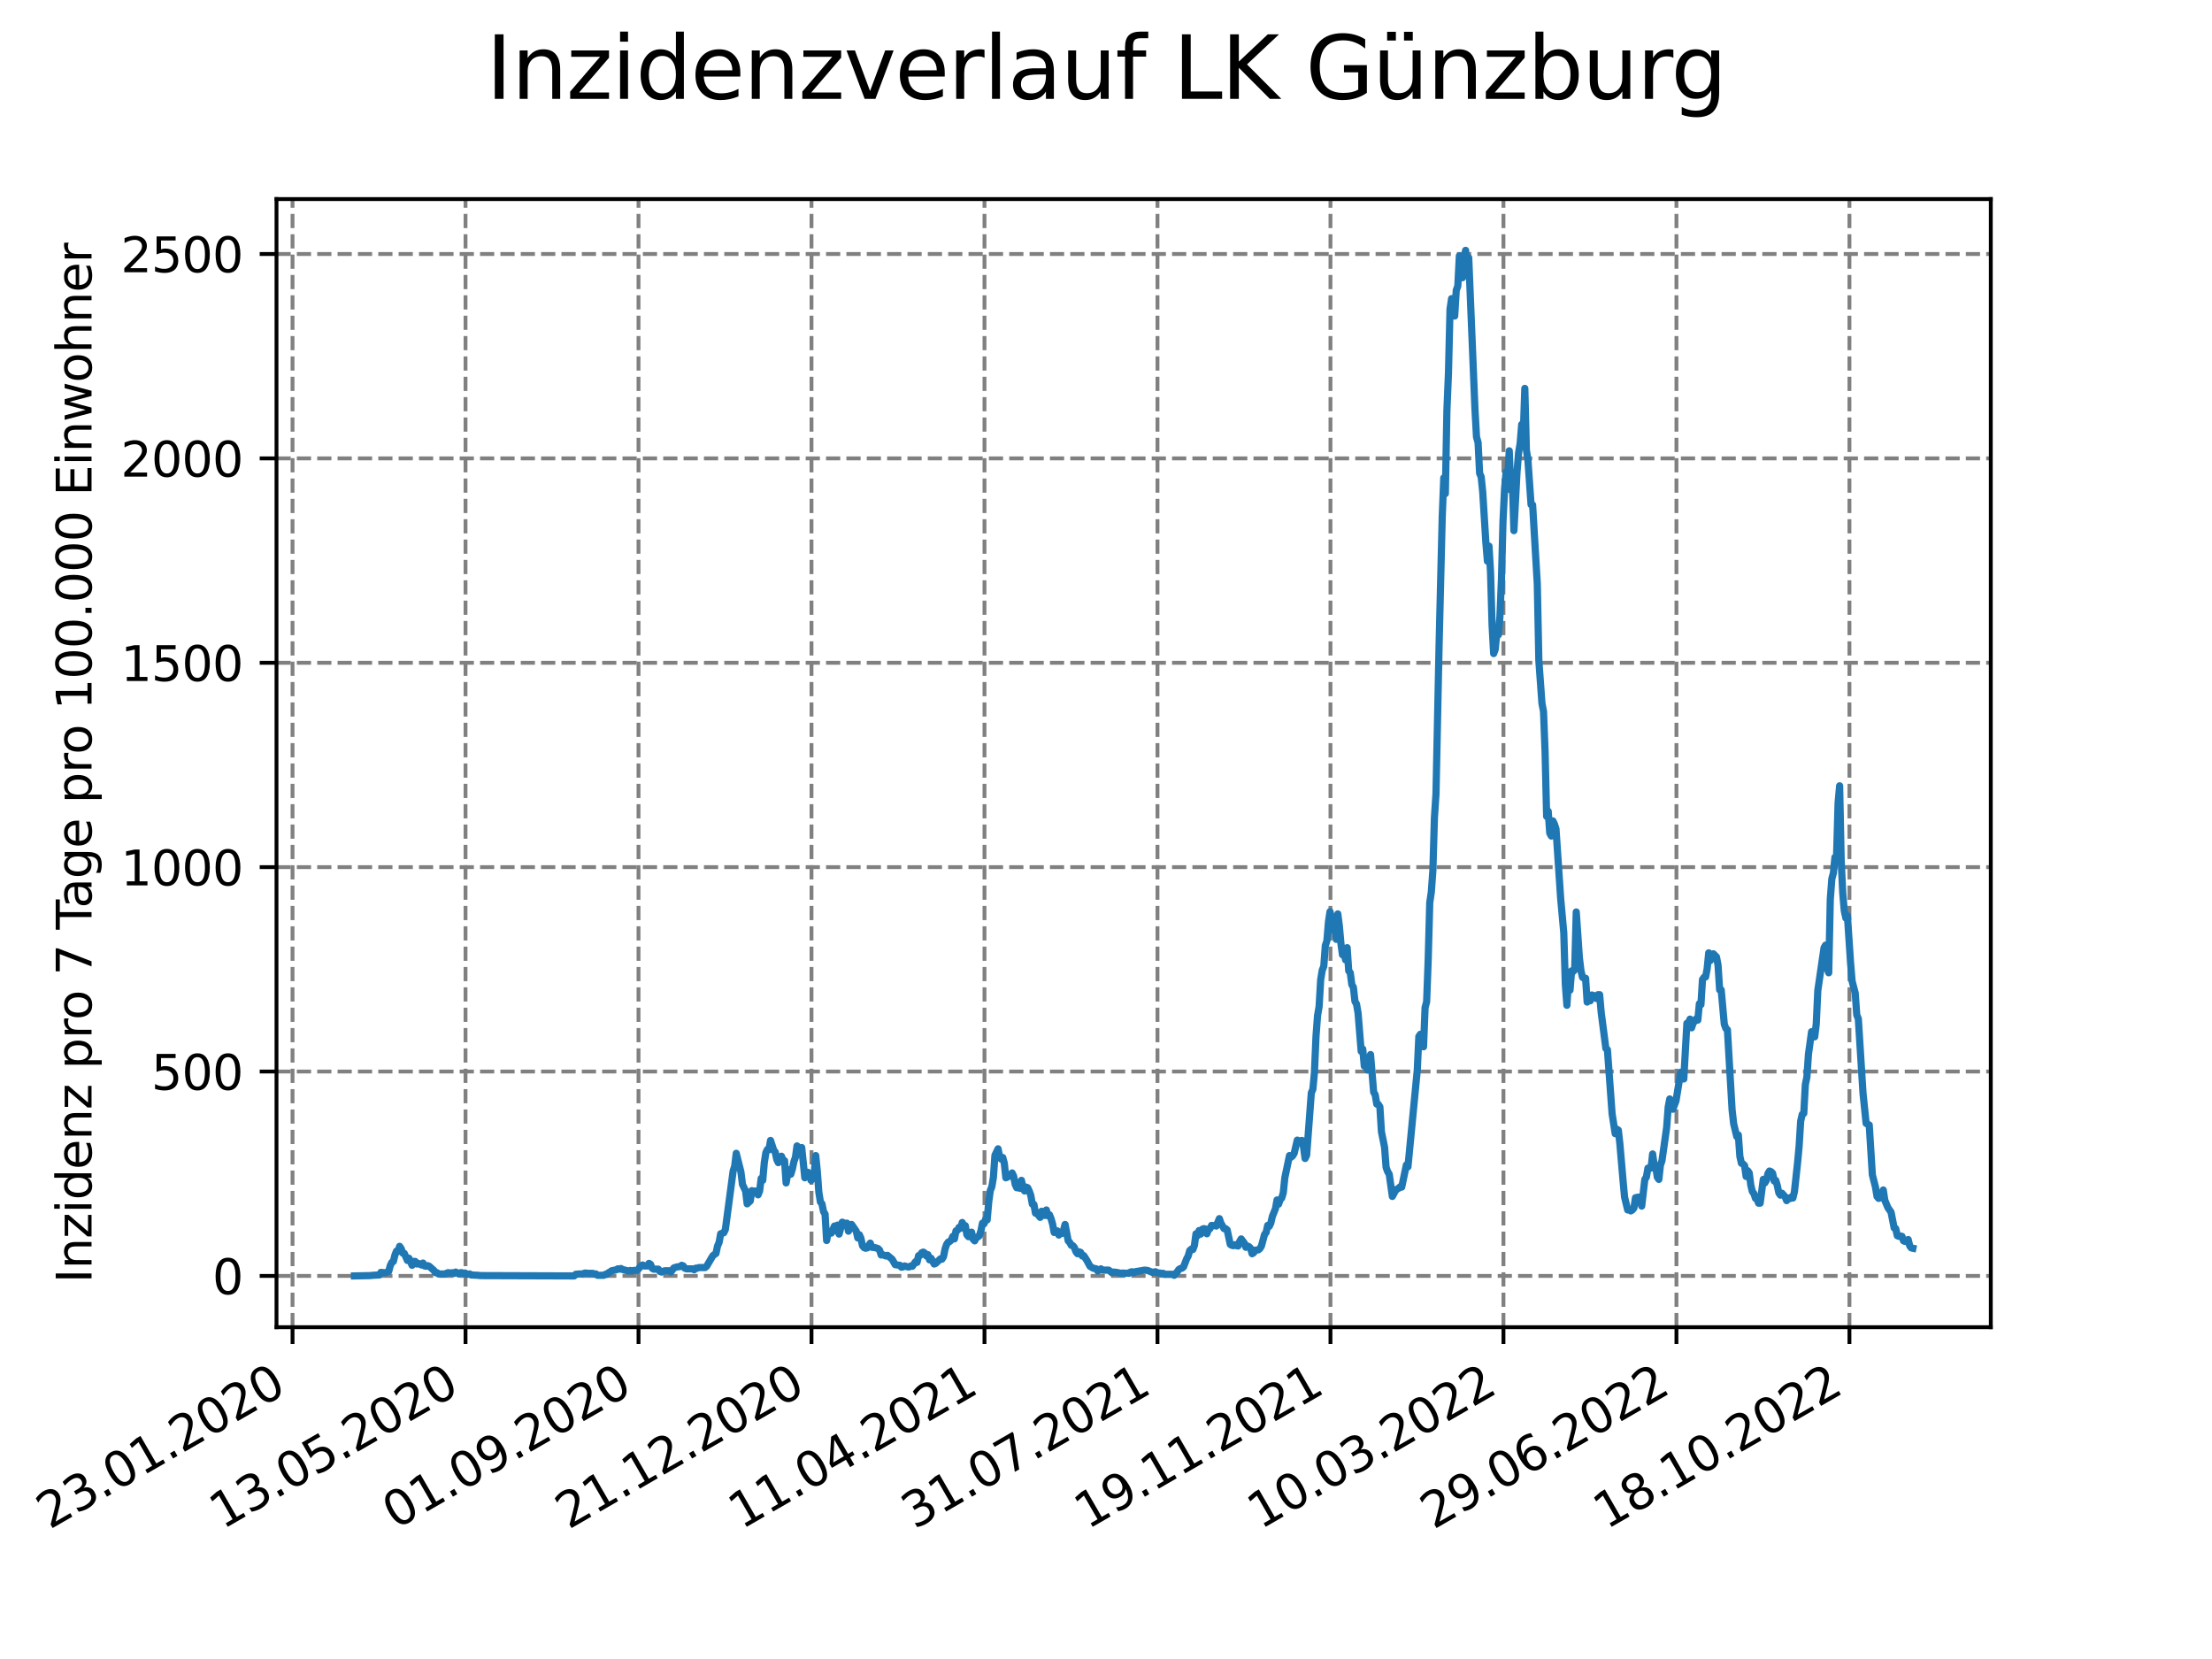 <?xml version="1.0" encoding="utf-8" standalone="no"?>
<!DOCTYPE svg PUBLIC "-//W3C//DTD SVG 1.1//EN"
  "http://www.w3.org/Graphics/SVG/1.1/DTD/svg11.dtd">
<svg xmlns:xlink="http://www.w3.org/1999/xlink" width="460.8pt" height="345.6pt" viewBox="0 0 460.8 345.6" xmlns="http://www.w3.org/2000/svg" version="1.1">
 <defs>
  <style type="text/css">*{stroke-linejoin: round; stroke-linecap: butt}</style>
 </defs>
 <g id="figure_1">
  <g id="patch_1">
   <path d="M 0 345.6 
L 460.8 345.6 
L 460.8 0 
L 0 0 
z
" style="fill: #ffffff"/>
  </g>
  <g id="axes_1">
   <g id="patch_2">
    <path d="M 57.6 276.48 
L 414.72 276.48 
L 414.72 41.472 
L 57.6 41.472 
z
" style="fill: #ffffff"/>
   </g>
   <g id="matplotlib.axis_1">
    <g id="xtick_1">
     <g id="line2d_1">
      <path d="M 60.941 276.48 
L 60.941 41.472 
" clip-path="url(#pf59deadf03)" style="fill: none; stroke-dasharray: 2.96,1.28; stroke-dashoffset: 0; stroke: #808080; stroke-width: 0.8"/>
     </g>
     <g id="line2d_2">
      <defs>
       <path id="mf6802435e0" d="M 0 0 
L 0 3.5 
" style="stroke: #000000; stroke-width: 0.8"/>
      </defs>
      <g>
       <use xlink:href="#mf6802435e0" x="60.941" y="276.48" style="stroke: #000000; stroke-width: 0.8"/>
      </g>
     </g>
     <g id="text_1">
      <!-- 23.01.2020 -->
      <g transform="translate(10.316 318.689) rotate(-30) scale(0.1 -0.1)">
       <defs>
        <path id="DejaVuSans-32" d="M 1228 531 
L 3431 531 
L 3431 0 
L 469 0 
L 469 531 
Q 828 903 1448 1529 
Q 2069 2156 2228 2338 
Q 2531 2678 2651 2914 
Q 2772 3150 2772 3378 
Q 2772 3750 2511 3984 
Q 2250 4219 1831 4219 
Q 1534 4219 1204 4116 
Q 875 4013 500 3803 
L 500 4441 
Q 881 4594 1212 4672 
Q 1544 4750 1819 4750 
Q 2544 4750 2975 4387 
Q 3406 4025 3406 3419 
Q 3406 3131 3298 2873 
Q 3191 2616 2906 2266 
Q 2828 2175 2409 1742 
Q 1991 1309 1228 531 
z
" transform="scale(0.016)"/>
        <path id="DejaVuSans-33" d="M 2597 2516 
Q 3050 2419 3304 2112 
Q 3559 1806 3559 1356 
Q 3559 666 3084 287 
Q 2609 -91 1734 -91 
Q 1441 -91 1130 -33 
Q 819 25 488 141 
L 488 750 
Q 750 597 1062 519 
Q 1375 441 1716 441 
Q 2309 441 2620 675 
Q 2931 909 2931 1356 
Q 2931 1769 2642 2001 
Q 2353 2234 1838 2234 
L 1294 2234 
L 1294 2753 
L 1863 2753 
Q 2328 2753 2575 2939 
Q 2822 3125 2822 3475 
Q 2822 3834 2567 4026 
Q 2313 4219 1838 4219 
Q 1578 4219 1281 4162 
Q 984 4106 628 3988 
L 628 4550 
Q 988 4650 1302 4700 
Q 1616 4750 1894 4750 
Q 2613 4750 3031 4423 
Q 3450 4097 3450 3541 
Q 3450 3153 3228 2886 
Q 3006 2619 2597 2516 
z
" transform="scale(0.016)"/>
        <path id="DejaVuSans-2e" d="M 684 794 
L 1344 794 
L 1344 0 
L 684 0 
L 684 794 
z
" transform="scale(0.016)"/>
        <path id="DejaVuSans-30" d="M 2034 4250 
Q 1547 4250 1301 3770 
Q 1056 3291 1056 2328 
Q 1056 1369 1301 889 
Q 1547 409 2034 409 
Q 2525 409 2770 889 
Q 3016 1369 3016 2328 
Q 3016 3291 2770 3770 
Q 2525 4250 2034 4250 
z
M 2034 4750 
Q 2819 4750 3233 4129 
Q 3647 3509 3647 2328 
Q 3647 1150 3233 529 
Q 2819 -91 2034 -91 
Q 1250 -91 836 529 
Q 422 1150 422 2328 
Q 422 3509 836 4129 
Q 1250 4750 2034 4750 
z
" transform="scale(0.016)"/>
        <path id="DejaVuSans-31" d="M 794 531 
L 1825 531 
L 1825 4091 
L 703 3866 
L 703 4441 
L 1819 4666 
L 2450 4666 
L 2450 531 
L 3481 531 
L 3481 0 
L 794 0 
L 794 531 
z
" transform="scale(0.016)"/>
       </defs>
       <use xlink:href="#DejaVuSans-32"/>
       <use xlink:href="#DejaVuSans-33" x="63.623"/>
       <use xlink:href="#DejaVuSans-2e" x="127.246"/>
       <use xlink:href="#DejaVuSans-30" x="159.033"/>
       <use xlink:href="#DejaVuSans-31" x="222.656"/>
       <use xlink:href="#DejaVuSans-2e" x="286.279"/>
       <use xlink:href="#DejaVuSans-32" x="318.066"/>
       <use xlink:href="#DejaVuSans-30" x="381.689"/>
       <use xlink:href="#DejaVuSans-32" x="445.312"/>
       <use xlink:href="#DejaVuSans-30" x="508.936"/>
      </g>
     </g>
    </g>
    <g id="xtick_2">
     <g id="line2d_3">
      <path d="M 96.978 276.48 
L 96.978 41.472 
" clip-path="url(#pf59deadf03)" style="fill: none; stroke-dasharray: 2.96,1.28; stroke-dashoffset: 0; stroke: #808080; stroke-width: 0.8"/>
     </g>
     <g id="line2d_4">
      <g>
       <use xlink:href="#mf6802435e0" x="96.978" y="276.48" style="stroke: #000000; stroke-width: 0.8"/>
      </g>
     </g>
     <g id="text_2">
      <!-- 13.05.2020 -->
      <g transform="translate(46.353 318.689) rotate(-30) scale(0.1 -0.1)">
       <defs>
        <path id="DejaVuSans-35" d="M 691 4666 
L 3169 4666 
L 3169 4134 
L 1269 4134 
L 1269 2991 
Q 1406 3038 1543 3061 
Q 1681 3084 1819 3084 
Q 2600 3084 3056 2656 
Q 3513 2228 3513 1497 
Q 3513 744 3044 326 
Q 2575 -91 1722 -91 
Q 1428 -91 1123 -41 
Q 819 9 494 109 
L 494 744 
Q 775 591 1075 516 
Q 1375 441 1709 441 
Q 2250 441 2565 725 
Q 2881 1009 2881 1497 
Q 2881 1984 2565 2268 
Q 2250 2553 1709 2553 
Q 1456 2553 1204 2497 
Q 953 2441 691 2322 
L 691 4666 
z
" transform="scale(0.016)"/>
       </defs>
       <use xlink:href="#DejaVuSans-31"/>
       <use xlink:href="#DejaVuSans-33" x="63.623"/>
       <use xlink:href="#DejaVuSans-2e" x="127.246"/>
       <use xlink:href="#DejaVuSans-30" x="159.033"/>
       <use xlink:href="#DejaVuSans-35" x="222.656"/>
       <use xlink:href="#DejaVuSans-2e" x="286.279"/>
       <use xlink:href="#DejaVuSans-32" x="318.066"/>
       <use xlink:href="#DejaVuSans-30" x="381.689"/>
       <use xlink:href="#DejaVuSans-32" x="445.312"/>
       <use xlink:href="#DejaVuSans-30" x="508.936"/>
      </g>
     </g>
    </g>
    <g id="xtick_3">
     <g id="line2d_5">
      <path d="M 133.015 276.48 
L 133.015 41.472 
" clip-path="url(#pf59deadf03)" style="fill: none; stroke-dasharray: 2.96,1.28; stroke-dashoffset: 0; stroke: #808080; stroke-width: 0.8"/>
     </g>
     <g id="line2d_6">
      <g>
       <use xlink:href="#mf6802435e0" x="133.015" y="276.48" style="stroke: #000000; stroke-width: 0.8"/>
      </g>
     </g>
     <g id="text_3">
      <!-- 01.09.2020 -->
      <g transform="translate(82.389 318.689) rotate(-30) scale(0.1 -0.1)">
       <defs>
        <path id="DejaVuSans-39" d="M 703 97 
L 703 672 
Q 941 559 1184 500 
Q 1428 441 1663 441 
Q 2288 441 2617 861 
Q 2947 1281 2994 2138 
Q 2813 1869 2534 1725 
Q 2256 1581 1919 1581 
Q 1219 1581 811 2004 
Q 403 2428 403 3163 
Q 403 3881 828 4315 
Q 1253 4750 1959 4750 
Q 2769 4750 3195 4129 
Q 3622 3509 3622 2328 
Q 3622 1225 3098 567 
Q 2575 -91 1691 -91 
Q 1453 -91 1209 -44 
Q 966 3 703 97 
z
M 1959 2075 
Q 2384 2075 2632 2365 
Q 2881 2656 2881 3163 
Q 2881 3666 2632 3958 
Q 2384 4250 1959 4250 
Q 1534 4250 1286 3958 
Q 1038 3666 1038 3163 
Q 1038 2656 1286 2365 
Q 1534 2075 1959 2075 
z
" transform="scale(0.016)"/>
       </defs>
       <use xlink:href="#DejaVuSans-30"/>
       <use xlink:href="#DejaVuSans-31" x="63.623"/>
       <use xlink:href="#DejaVuSans-2e" x="127.246"/>
       <use xlink:href="#DejaVuSans-30" x="159.033"/>
       <use xlink:href="#DejaVuSans-39" x="222.656"/>
       <use xlink:href="#DejaVuSans-2e" x="286.279"/>
       <use xlink:href="#DejaVuSans-32" x="318.066"/>
       <use xlink:href="#DejaVuSans-30" x="381.689"/>
       <use xlink:href="#DejaVuSans-32" x="445.312"/>
       <use xlink:href="#DejaVuSans-30" x="508.936"/>
      </g>
     </g>
    </g>
    <g id="xtick_4">
     <g id="line2d_7">
      <path d="M 169.051 276.48 
L 169.051 41.472 
" clip-path="url(#pf59deadf03)" style="fill: none; stroke-dasharray: 2.96,1.28; stroke-dashoffset: 0; stroke: #808080; stroke-width: 0.8"/>
     </g>
     <g id="line2d_8">
      <g>
       <use xlink:href="#mf6802435e0" x="169.051" y="276.48" style="stroke: #000000; stroke-width: 0.8"/>
      </g>
     </g>
     <g id="text_4">
      <!-- 21.12.2020 -->
      <g transform="translate(118.426 318.689) rotate(-30) scale(0.1 -0.1)">
       <use xlink:href="#DejaVuSans-32"/>
       <use xlink:href="#DejaVuSans-31" x="63.623"/>
       <use xlink:href="#DejaVuSans-2e" x="127.246"/>
       <use xlink:href="#DejaVuSans-31" x="159.033"/>
       <use xlink:href="#DejaVuSans-32" x="222.656"/>
       <use xlink:href="#DejaVuSans-2e" x="286.279"/>
       <use xlink:href="#DejaVuSans-32" x="318.066"/>
       <use xlink:href="#DejaVuSans-30" x="381.689"/>
       <use xlink:href="#DejaVuSans-32" x="445.312"/>
       <use xlink:href="#DejaVuSans-30" x="508.936"/>
      </g>
     </g>
    </g>
    <g id="xtick_5">
     <g id="line2d_9">
      <path d="M 205.088 276.48 
L 205.088 41.472 
" clip-path="url(#pf59deadf03)" style="fill: none; stroke-dasharray: 2.96,1.28; stroke-dashoffset: 0; stroke: #808080; stroke-width: 0.8"/>
     </g>
     <g id="line2d_10">
      <g>
       <use xlink:href="#mf6802435e0" x="205.088" y="276.48" style="stroke: #000000; stroke-width: 0.8"/>
      </g>
     </g>
     <g id="text_5">
      <!-- 11.04.2021 -->
      <g transform="translate(154.463 318.689) rotate(-30) scale(0.1 -0.1)">
       <defs>
        <path id="DejaVuSans-34" d="M 2419 4116 
L 825 1625 
L 2419 1625 
L 2419 4116 
z
M 2253 4666 
L 3047 4666 
L 3047 1625 
L 3713 1625 
L 3713 1100 
L 3047 1100 
L 3047 0 
L 2419 0 
L 2419 1100 
L 313 1100 
L 313 1709 
L 2253 4666 
z
" transform="scale(0.016)"/>
       </defs>
       <use xlink:href="#DejaVuSans-31"/>
       <use xlink:href="#DejaVuSans-31" x="63.623"/>
       <use xlink:href="#DejaVuSans-2e" x="127.246"/>
       <use xlink:href="#DejaVuSans-30" x="159.033"/>
       <use xlink:href="#DejaVuSans-34" x="222.656"/>
       <use xlink:href="#DejaVuSans-2e" x="286.279"/>
       <use xlink:href="#DejaVuSans-32" x="318.066"/>
       <use xlink:href="#DejaVuSans-30" x="381.689"/>
       <use xlink:href="#DejaVuSans-32" x="445.312"/>
       <use xlink:href="#DejaVuSans-31" x="508.936"/>
      </g>
     </g>
    </g>
    <g id="xtick_6">
     <g id="line2d_11">
      <path d="M 241.125 276.48 
L 241.125 41.472 
" clip-path="url(#pf59deadf03)" style="fill: none; stroke-dasharray: 2.96,1.28; stroke-dashoffset: 0; stroke: #808080; stroke-width: 0.8"/>
     </g>
     <g id="line2d_12">
      <g>
       <use xlink:href="#mf6802435e0" x="241.125" y="276.48" style="stroke: #000000; stroke-width: 0.8"/>
      </g>
     </g>
     <g id="text_6">
      <!-- 31.07.2021 -->
      <g transform="translate(190.499 318.689) rotate(-30) scale(0.1 -0.1)">
       <defs>
        <path id="DejaVuSans-37" d="M 525 4666 
L 3525 4666 
L 3525 4397 
L 1831 0 
L 1172 0 
L 2766 4134 
L 525 4134 
L 525 4666 
z
" transform="scale(0.016)"/>
       </defs>
       <use xlink:href="#DejaVuSans-33"/>
       <use xlink:href="#DejaVuSans-31" x="63.623"/>
       <use xlink:href="#DejaVuSans-2e" x="127.246"/>
       <use xlink:href="#DejaVuSans-30" x="159.033"/>
       <use xlink:href="#DejaVuSans-37" x="222.656"/>
       <use xlink:href="#DejaVuSans-2e" x="286.279"/>
       <use xlink:href="#DejaVuSans-32" x="318.066"/>
       <use xlink:href="#DejaVuSans-30" x="381.689"/>
       <use xlink:href="#DejaVuSans-32" x="445.312"/>
       <use xlink:href="#DejaVuSans-31" x="508.936"/>
      </g>
     </g>
    </g>
    <g id="xtick_7">
     <g id="line2d_13">
      <path d="M 277.161 276.48 
L 277.161 41.472 
" clip-path="url(#pf59deadf03)" style="fill: none; stroke-dasharray: 2.96,1.28; stroke-dashoffset: 0; stroke: #808080; stroke-width: 0.8"/>
     </g>
     <g id="line2d_14">
      <g>
       <use xlink:href="#mf6802435e0" x="277.161" y="276.48" style="stroke: #000000; stroke-width: 0.8"/>
      </g>
     </g>
     <g id="text_7">
      <!-- 19.11.2021 -->
      <g transform="translate(226.536 318.689) rotate(-30) scale(0.1 -0.1)">
       <use xlink:href="#DejaVuSans-31"/>
       <use xlink:href="#DejaVuSans-39" x="63.623"/>
       <use xlink:href="#DejaVuSans-2e" x="127.246"/>
       <use xlink:href="#DejaVuSans-31" x="159.033"/>
       <use xlink:href="#DejaVuSans-31" x="222.656"/>
       <use xlink:href="#DejaVuSans-2e" x="286.279"/>
       <use xlink:href="#DejaVuSans-32" x="318.066"/>
       <use xlink:href="#DejaVuSans-30" x="381.689"/>
       <use xlink:href="#DejaVuSans-32" x="445.312"/>
       <use xlink:href="#DejaVuSans-31" x="508.936"/>
      </g>
     </g>
    </g>
    <g id="xtick_8">
     <g id="line2d_15">
      <path d="M 313.198 276.48 
L 313.198 41.472 
" clip-path="url(#pf59deadf03)" style="fill: none; stroke-dasharray: 2.96,1.28; stroke-dashoffset: 0; stroke: #808080; stroke-width: 0.8"/>
     </g>
     <g id="line2d_16">
      <g>
       <use xlink:href="#mf6802435e0" x="313.198" y="276.48" style="stroke: #000000; stroke-width: 0.8"/>
      </g>
     </g>
     <g id="text_8">
      <!-- 10.03.2022 -->
      <g transform="translate(262.573 318.689) rotate(-30) scale(0.1 -0.1)">
       <use xlink:href="#DejaVuSans-31"/>
       <use xlink:href="#DejaVuSans-30" x="63.623"/>
       <use xlink:href="#DejaVuSans-2e" x="127.246"/>
       <use xlink:href="#DejaVuSans-30" x="159.033"/>
       <use xlink:href="#DejaVuSans-33" x="222.656"/>
       <use xlink:href="#DejaVuSans-2e" x="286.279"/>
       <use xlink:href="#DejaVuSans-32" x="318.066"/>
       <use xlink:href="#DejaVuSans-30" x="381.689"/>
       <use xlink:href="#DejaVuSans-32" x="445.312"/>
       <use xlink:href="#DejaVuSans-32" x="508.936"/>
      </g>
     </g>
    </g>
    <g id="xtick_9">
     <g id="line2d_17">
      <path d="M 349.234 276.48 
L 349.234 41.472 
" clip-path="url(#pf59deadf03)" style="fill: none; stroke-dasharray: 2.96,1.28; stroke-dashoffset: 0; stroke: #808080; stroke-width: 0.8"/>
     </g>
     <g id="line2d_18">
      <g>
       <use xlink:href="#mf6802435e0" x="349.234" y="276.48" style="stroke: #000000; stroke-width: 0.8"/>
      </g>
     </g>
     <g id="text_9">
      <!-- 29.06.2022 -->
      <g transform="translate(298.609 318.689) rotate(-30) scale(0.1 -0.1)">
       <defs>
        <path id="DejaVuSans-36" d="M 2113 2584 
Q 1688 2584 1439 2293 
Q 1191 2003 1191 1497 
Q 1191 994 1439 701 
Q 1688 409 2113 409 
Q 2538 409 2786 701 
Q 3034 994 3034 1497 
Q 3034 2003 2786 2293 
Q 2538 2584 2113 2584 
z
M 3366 4563 
L 3366 3988 
Q 3128 4100 2886 4159 
Q 2644 4219 2406 4219 
Q 1781 4219 1451 3797 
Q 1122 3375 1075 2522 
Q 1259 2794 1537 2939 
Q 1816 3084 2150 3084 
Q 2853 3084 3261 2657 
Q 3669 2231 3669 1497 
Q 3669 778 3244 343 
Q 2819 -91 2113 -91 
Q 1303 -91 875 529 
Q 447 1150 447 2328 
Q 447 3434 972 4092 
Q 1497 4750 2381 4750 
Q 2619 4750 2861 4703 
Q 3103 4656 3366 4563 
z
" transform="scale(0.016)"/>
       </defs>
       <use xlink:href="#DejaVuSans-32"/>
       <use xlink:href="#DejaVuSans-39" x="63.623"/>
       <use xlink:href="#DejaVuSans-2e" x="127.246"/>
       <use xlink:href="#DejaVuSans-30" x="159.033"/>
       <use xlink:href="#DejaVuSans-36" x="222.656"/>
       <use xlink:href="#DejaVuSans-2e" x="286.279"/>
       <use xlink:href="#DejaVuSans-32" x="318.066"/>
       <use xlink:href="#DejaVuSans-30" x="381.689"/>
       <use xlink:href="#DejaVuSans-32" x="445.312"/>
       <use xlink:href="#DejaVuSans-32" x="508.936"/>
      </g>
     </g>
    </g>
    <g id="xtick_10">
     <g id="line2d_19">
      <path d="M 385.271 276.48 
L 385.271 41.472 
" clip-path="url(#pf59deadf03)" style="fill: none; stroke-dasharray: 2.96,1.28; stroke-dashoffset: 0; stroke: #808080; stroke-width: 0.8"/>
     </g>
     <g id="line2d_20">
      <g>
       <use xlink:href="#mf6802435e0" x="385.271" y="276.48" style="stroke: #000000; stroke-width: 0.8"/>
      </g>
     </g>
     <g id="text_10">
      <!-- 18.10.2022 -->
      <g transform="translate(334.646 318.689) rotate(-30) scale(0.1 -0.1)">
       <defs>
        <path id="DejaVuSans-38" d="M 2034 2216 
Q 1584 2216 1326 1975 
Q 1069 1734 1069 1313 
Q 1069 891 1326 650 
Q 1584 409 2034 409 
Q 2484 409 2743 651 
Q 3003 894 3003 1313 
Q 3003 1734 2745 1975 
Q 2488 2216 2034 2216 
z
M 1403 2484 
Q 997 2584 770 2862 
Q 544 3141 544 3541 
Q 544 4100 942 4425 
Q 1341 4750 2034 4750 
Q 2731 4750 3128 4425 
Q 3525 4100 3525 3541 
Q 3525 3141 3298 2862 
Q 3072 2584 2669 2484 
Q 3125 2378 3379 2068 
Q 3634 1759 3634 1313 
Q 3634 634 3220 271 
Q 2806 -91 2034 -91 
Q 1263 -91 848 271 
Q 434 634 434 1313 
Q 434 1759 690 2068 
Q 947 2378 1403 2484 
z
M 1172 3481 
Q 1172 3119 1398 2916 
Q 1625 2713 2034 2713 
Q 2441 2713 2670 2916 
Q 2900 3119 2900 3481 
Q 2900 3844 2670 4047 
Q 2441 4250 2034 4250 
Q 1625 4250 1398 4047 
Q 1172 3844 1172 3481 
z
" transform="scale(0.016)"/>
       </defs>
       <use xlink:href="#DejaVuSans-31"/>
       <use xlink:href="#DejaVuSans-38" x="63.623"/>
       <use xlink:href="#DejaVuSans-2e" x="127.246"/>
       <use xlink:href="#DejaVuSans-31" x="159.033"/>
       <use xlink:href="#DejaVuSans-30" x="222.656"/>
       <use xlink:href="#DejaVuSans-2e" x="286.279"/>
       <use xlink:href="#DejaVuSans-32" x="318.066"/>
       <use xlink:href="#DejaVuSans-30" x="381.689"/>
       <use xlink:href="#DejaVuSans-32" x="445.312"/>
       <use xlink:href="#DejaVuSans-32" x="508.936"/>
      </g>
     </g>
    </g>
   </g>
   <g id="matplotlib.axis_2">
    <g id="ytick_1">
     <g id="line2d_21">
      <path d="M 57.6 265.798 
L 414.72 265.798 
" clip-path="url(#pf59deadf03)" style="fill: none; stroke-dasharray: 2.96,1.28; stroke-dashoffset: 0; stroke: #808080; stroke-width: 0.8"/>
     </g>
     <g id="line2d_22">
      <defs>
       <path id="mbb3f504422" d="M 0 0 
L -3.5 0 
" style="stroke: #000000; stroke-width: 0.8"/>
      </defs>
      <g>
       <use xlink:href="#mbb3f504422" x="57.6" y="265.798" style="stroke: #000000; stroke-width: 0.8"/>
      </g>
     </g>
     <g id="text_11">
      <!-- 0 -->
      <g transform="translate(44.237 269.597) scale(0.1 -0.1)">
       <use xlink:href="#DejaVuSans-30"/>
      </g>
     </g>
    </g>
    <g id="ytick_2">
     <g id="line2d_23">
      <path d="M 57.6 223.221 
L 414.72 223.221 
" clip-path="url(#pf59deadf03)" style="fill: none; stroke-dasharray: 2.96,1.28; stroke-dashoffset: 0; stroke: #808080; stroke-width: 0.8"/>
     </g>
     <g id="line2d_24">
      <g>
       <use xlink:href="#mbb3f504422" x="57.6" y="223.221" style="stroke: #000000; stroke-width: 0.8"/>
      </g>
     </g>
     <g id="text_12">
      <!-- 500 -->
      <g transform="translate(31.512 227.02) scale(0.1 -0.1)">
       <use xlink:href="#DejaVuSans-35"/>
       <use xlink:href="#DejaVuSans-30" x="63.623"/>
       <use xlink:href="#DejaVuSans-30" x="127.246"/>
      </g>
     </g>
    </g>
    <g id="ytick_3">
     <g id="line2d_25">
      <path d="M 57.6 180.644 
L 414.72 180.644 
" clip-path="url(#pf59deadf03)" style="fill: none; stroke-dasharray: 2.96,1.28; stroke-dashoffset: 0; stroke: #808080; stroke-width: 0.8"/>
     </g>
     <g id="line2d_26">
      <g>
       <use xlink:href="#mbb3f504422" x="57.6" y="180.644" style="stroke: #000000; stroke-width: 0.8"/>
      </g>
     </g>
     <g id="text_13">
      <!-- 1000 -->
      <g transform="translate(25.15 184.443) scale(0.1 -0.1)">
       <use xlink:href="#DejaVuSans-31"/>
       <use xlink:href="#DejaVuSans-30" x="63.623"/>
       <use xlink:href="#DejaVuSans-30" x="127.246"/>
       <use xlink:href="#DejaVuSans-30" x="190.869"/>
      </g>
     </g>
    </g>
    <g id="ytick_4">
     <g id="line2d_27">
      <path d="M 57.6 138.067 
L 414.72 138.067 
" clip-path="url(#pf59deadf03)" style="fill: none; stroke-dasharray: 2.96,1.28; stroke-dashoffset: 0; stroke: #808080; stroke-width: 0.8"/>
     </g>
     <g id="line2d_28">
      <g>
       <use xlink:href="#mbb3f504422" x="57.6" y="138.067" style="stroke: #000000; stroke-width: 0.8"/>
      </g>
     </g>
     <g id="text_14">
      <!-- 1500 -->
      <g transform="translate(25.15 141.866) scale(0.1 -0.1)">
       <use xlink:href="#DejaVuSans-31"/>
       <use xlink:href="#DejaVuSans-35" x="63.623"/>
       <use xlink:href="#DejaVuSans-30" x="127.246"/>
       <use xlink:href="#DejaVuSans-30" x="190.869"/>
      </g>
     </g>
    </g>
    <g id="ytick_5">
     <g id="line2d_29">
      <path d="M 57.6 95.49 
L 414.72 95.49 
" clip-path="url(#pf59deadf03)" style="fill: none; stroke-dasharray: 2.96,1.28; stroke-dashoffset: 0; stroke: #808080; stroke-width: 0.8"/>
     </g>
     <g id="line2d_30">
      <g>
       <use xlink:href="#mbb3f504422" x="57.6" y="95.49" style="stroke: #000000; stroke-width: 0.8"/>
      </g>
     </g>
     <g id="text_15">
      <!-- 2000 -->
      <g transform="translate(25.15 99.289) scale(0.1 -0.1)">
       <use xlink:href="#DejaVuSans-32"/>
       <use xlink:href="#DejaVuSans-30" x="63.623"/>
       <use xlink:href="#DejaVuSans-30" x="127.246"/>
       <use xlink:href="#DejaVuSans-30" x="190.869"/>
      </g>
     </g>
    </g>
    <g id="ytick_6">
     <g id="line2d_31">
      <path d="M 57.6 52.913 
L 414.72 52.913 
" clip-path="url(#pf59deadf03)" style="fill: none; stroke-dasharray: 2.96,1.28; stroke-dashoffset: 0; stroke: #808080; stroke-width: 0.8"/>
     </g>
     <g id="line2d_32">
      <g>
       <use xlink:href="#mbb3f504422" x="57.6" y="52.913" style="stroke: #000000; stroke-width: 0.8"/>
      </g>
     </g>
     <g id="text_16">
      <!-- 2500 -->
      <g transform="translate(25.15 56.713) scale(0.1 -0.1)">
       <use xlink:href="#DejaVuSans-32"/>
       <use xlink:href="#DejaVuSans-35" x="63.623"/>
       <use xlink:href="#DejaVuSans-30" x="127.246"/>
       <use xlink:href="#DejaVuSans-30" x="190.869"/>
      </g>
     </g>
    </g>
    <g id="text_17">
     <!-- Inzidenz pro 7 Tage pro 100.000 Einwohner -->
     <g transform="translate(19.07 267.301) rotate(-90) scale(0.1 -0.1)">
      <defs>
       <path id="DejaVuSans-49" d="M 628 4666 
L 1259 4666 
L 1259 0 
L 628 0 
L 628 4666 
z
" transform="scale(0.016)"/>
       <path id="DejaVuSans-6e" d="M 3513 2113 
L 3513 0 
L 2938 0 
L 2938 2094 
Q 2938 2591 2744 2837 
Q 2550 3084 2163 3084 
Q 1697 3084 1428 2787 
Q 1159 2491 1159 1978 
L 1159 0 
L 581 0 
L 581 3500 
L 1159 3500 
L 1159 2956 
Q 1366 3272 1645 3428 
Q 1925 3584 2291 3584 
Q 2894 3584 3203 3211 
Q 3513 2838 3513 2113 
z
" transform="scale(0.016)"/>
       <path id="DejaVuSans-7a" d="M 353 3500 
L 3084 3500 
L 3084 2975 
L 922 459 
L 3084 459 
L 3084 0 
L 275 0 
L 275 525 
L 2438 3041 
L 353 3041 
L 353 3500 
z
" transform="scale(0.016)"/>
       <path id="DejaVuSans-69" d="M 603 3500 
L 1178 3500 
L 1178 0 
L 603 0 
L 603 3500 
z
M 603 4863 
L 1178 4863 
L 1178 4134 
L 603 4134 
L 603 4863 
z
" transform="scale(0.016)"/>
       <path id="DejaVuSans-64" d="M 2906 2969 
L 2906 4863 
L 3481 4863 
L 3481 0 
L 2906 0 
L 2906 525 
Q 2725 213 2448 61 
Q 2172 -91 1784 -91 
Q 1150 -91 751 415 
Q 353 922 353 1747 
Q 353 2572 751 3078 
Q 1150 3584 1784 3584 
Q 2172 3584 2448 3432 
Q 2725 3281 2906 2969 
z
M 947 1747 
Q 947 1113 1208 752 
Q 1469 391 1925 391 
Q 2381 391 2643 752 
Q 2906 1113 2906 1747 
Q 2906 2381 2643 2742 
Q 2381 3103 1925 3103 
Q 1469 3103 1208 2742 
Q 947 2381 947 1747 
z
" transform="scale(0.016)"/>
       <path id="DejaVuSans-65" d="M 3597 1894 
L 3597 1613 
L 953 1613 
Q 991 1019 1311 708 
Q 1631 397 2203 397 
Q 2534 397 2845 478 
Q 3156 559 3463 722 
L 3463 178 
Q 3153 47 2828 -22 
Q 2503 -91 2169 -91 
Q 1331 -91 842 396 
Q 353 884 353 1716 
Q 353 2575 817 3079 
Q 1281 3584 2069 3584 
Q 2775 3584 3186 3129 
Q 3597 2675 3597 1894 
z
M 3022 2063 
Q 3016 2534 2758 2815 
Q 2500 3097 2075 3097 
Q 1594 3097 1305 2825 
Q 1016 2553 972 2059 
L 3022 2063 
z
" transform="scale(0.016)"/>
       <path id="DejaVuSans-20" transform="scale(0.016)"/>
       <path id="DejaVuSans-70" d="M 1159 525 
L 1159 -1331 
L 581 -1331 
L 581 3500 
L 1159 3500 
L 1159 2969 
Q 1341 3281 1617 3432 
Q 1894 3584 2278 3584 
Q 2916 3584 3314 3078 
Q 3713 2572 3713 1747 
Q 3713 922 3314 415 
Q 2916 -91 2278 -91 
Q 1894 -91 1617 61 
Q 1341 213 1159 525 
z
M 3116 1747 
Q 3116 2381 2855 2742 
Q 2594 3103 2138 3103 
Q 1681 3103 1420 2742 
Q 1159 2381 1159 1747 
Q 1159 1113 1420 752 
Q 1681 391 2138 391 
Q 2594 391 2855 752 
Q 3116 1113 3116 1747 
z
" transform="scale(0.016)"/>
       <path id="DejaVuSans-72" d="M 2631 2963 
Q 2534 3019 2420 3045 
Q 2306 3072 2169 3072 
Q 1681 3072 1420 2755 
Q 1159 2438 1159 1844 
L 1159 0 
L 581 0 
L 581 3500 
L 1159 3500 
L 1159 2956 
Q 1341 3275 1631 3429 
Q 1922 3584 2338 3584 
Q 2397 3584 2469 3576 
Q 2541 3569 2628 3553 
L 2631 2963 
z
" transform="scale(0.016)"/>
       <path id="DejaVuSans-6f" d="M 1959 3097 
Q 1497 3097 1228 2736 
Q 959 2375 959 1747 
Q 959 1119 1226 758 
Q 1494 397 1959 397 
Q 2419 397 2687 759 
Q 2956 1122 2956 1747 
Q 2956 2369 2687 2733 
Q 2419 3097 1959 3097 
z
M 1959 3584 
Q 2709 3584 3137 3096 
Q 3566 2609 3566 1747 
Q 3566 888 3137 398 
Q 2709 -91 1959 -91 
Q 1206 -91 779 398 
Q 353 888 353 1747 
Q 353 2609 779 3096 
Q 1206 3584 1959 3584 
z
" transform="scale(0.016)"/>
       <path id="DejaVuSans-54" d="M -19 4666 
L 3928 4666 
L 3928 4134 
L 2272 4134 
L 2272 0 
L 1638 0 
L 1638 4134 
L -19 4134 
L -19 4666 
z
" transform="scale(0.016)"/>
       <path id="DejaVuSans-61" d="M 2194 1759 
Q 1497 1759 1228 1600 
Q 959 1441 959 1056 
Q 959 750 1161 570 
Q 1363 391 1709 391 
Q 2188 391 2477 730 
Q 2766 1069 2766 1631 
L 2766 1759 
L 2194 1759 
z
M 3341 1997 
L 3341 0 
L 2766 0 
L 2766 531 
Q 2569 213 2275 61 
Q 1981 -91 1556 -91 
Q 1019 -91 701 211 
Q 384 513 384 1019 
Q 384 1609 779 1909 
Q 1175 2209 1959 2209 
L 2766 2209 
L 2766 2266 
Q 2766 2663 2505 2880 
Q 2244 3097 1772 3097 
Q 1472 3097 1187 3025 
Q 903 2953 641 2809 
L 641 3341 
Q 956 3463 1253 3523 
Q 1550 3584 1831 3584 
Q 2591 3584 2966 3190 
Q 3341 2797 3341 1997 
z
" transform="scale(0.016)"/>
       <path id="DejaVuSans-67" d="M 2906 1791 
Q 2906 2416 2648 2759 
Q 2391 3103 1925 3103 
Q 1463 3103 1205 2759 
Q 947 2416 947 1791 
Q 947 1169 1205 825 
Q 1463 481 1925 481 
Q 2391 481 2648 825 
Q 2906 1169 2906 1791 
z
M 3481 434 
Q 3481 -459 3084 -895 
Q 2688 -1331 1869 -1331 
Q 1566 -1331 1297 -1286 
Q 1028 -1241 775 -1147 
L 775 -588 
Q 1028 -725 1275 -790 
Q 1522 -856 1778 -856 
Q 2344 -856 2625 -561 
Q 2906 -266 2906 331 
L 2906 616 
Q 2728 306 2450 153 
Q 2172 0 1784 0 
Q 1141 0 747 490 
Q 353 981 353 1791 
Q 353 2603 747 3093 
Q 1141 3584 1784 3584 
Q 2172 3584 2450 3431 
Q 2728 3278 2906 2969 
L 2906 3500 
L 3481 3500 
L 3481 434 
z
" transform="scale(0.016)"/>
       <path id="DejaVuSans-45" d="M 628 4666 
L 3578 4666 
L 3578 4134 
L 1259 4134 
L 1259 2753 
L 3481 2753 
L 3481 2222 
L 1259 2222 
L 1259 531 
L 3634 531 
L 3634 0 
L 628 0 
L 628 4666 
z
" transform="scale(0.016)"/>
       <path id="DejaVuSans-77" d="M 269 3500 
L 844 3500 
L 1563 769 
L 2278 3500 
L 2956 3500 
L 3675 769 
L 4391 3500 
L 4966 3500 
L 4050 0 
L 3372 0 
L 2619 2869 
L 1863 0 
L 1184 0 
L 269 3500 
z
" transform="scale(0.016)"/>
       <path id="DejaVuSans-68" d="M 3513 2113 
L 3513 0 
L 2938 0 
L 2938 2094 
Q 2938 2591 2744 2837 
Q 2550 3084 2163 3084 
Q 1697 3084 1428 2787 
Q 1159 2491 1159 1978 
L 1159 0 
L 581 0 
L 581 4863 
L 1159 4863 
L 1159 2956 
Q 1366 3272 1645 3428 
Q 1925 3584 2291 3584 
Q 2894 3584 3203 3211 
Q 3513 2838 3513 2113 
z
" transform="scale(0.016)"/>
      </defs>
      <use xlink:href="#DejaVuSans-49"/>
      <use xlink:href="#DejaVuSans-6e" x="29.492"/>
      <use xlink:href="#DejaVuSans-7a" x="92.871"/>
      <use xlink:href="#DejaVuSans-69" x="145.361"/>
      <use xlink:href="#DejaVuSans-64" x="173.145"/>
      <use xlink:href="#DejaVuSans-65" x="236.621"/>
      <use xlink:href="#DejaVuSans-6e" x="298.145"/>
      <use xlink:href="#DejaVuSans-7a" x="361.523"/>
      <use xlink:href="#DejaVuSans-20" x="414.014"/>
      <use xlink:href="#DejaVuSans-70" x="445.801"/>
      <use xlink:href="#DejaVuSans-72" x="509.277"/>
      <use xlink:href="#DejaVuSans-6f" x="548.141"/>
      <use xlink:href="#DejaVuSans-20" x="609.322"/>
      <use xlink:href="#DejaVuSans-37" x="641.109"/>
      <use xlink:href="#DejaVuSans-20" x="704.732"/>
      <use xlink:href="#DejaVuSans-54" x="736.52"/>
      <use xlink:href="#DejaVuSans-61" x="781.104"/>
      <use xlink:href="#DejaVuSans-67" x="842.383"/>
      <use xlink:href="#DejaVuSans-65" x="905.859"/>
      <use xlink:href="#DejaVuSans-20" x="967.383"/>
      <use xlink:href="#DejaVuSans-70" x="999.17"/>
      <use xlink:href="#DejaVuSans-72" x="1062.646"/>
      <use xlink:href="#DejaVuSans-6f" x="1101.51"/>
      <use xlink:href="#DejaVuSans-20" x="1162.691"/>
      <use xlink:href="#DejaVuSans-31" x="1194.479"/>
      <use xlink:href="#DejaVuSans-30" x="1258.102"/>
      <use xlink:href="#DejaVuSans-30" x="1321.725"/>
      <use xlink:href="#DejaVuSans-2e" x="1385.348"/>
      <use xlink:href="#DejaVuSans-30" x="1417.135"/>
      <use xlink:href="#DejaVuSans-30" x="1480.758"/>
      <use xlink:href="#DejaVuSans-30" x="1544.381"/>
      <use xlink:href="#DejaVuSans-20" x="1608.004"/>
      <use xlink:href="#DejaVuSans-45" x="1639.791"/>
      <use xlink:href="#DejaVuSans-69" x="1702.975"/>
      <use xlink:href="#DejaVuSans-6e" x="1730.758"/>
      <use xlink:href="#DejaVuSans-77" x="1794.137"/>
      <use xlink:href="#DejaVuSans-6f" x="1875.924"/>
      <use xlink:href="#DejaVuSans-68" x="1937.105"/>
      <use xlink:href="#DejaVuSans-6e" x="2000.484"/>
      <use xlink:href="#DejaVuSans-65" x="2063.863"/>
      <use xlink:href="#DejaVuSans-72" x="2125.387"/>
     </g>
    </g>
   </g>
   <g id="line2d_33">
    <path d="M 73.833 265.798 
L 77.079 265.731 
L 77.729 265.664 
L 79.027 265.597 
L 79.352 265.06 
L 80.001 265.127 
L 80.326 265.127 
L 80.975 264.859 
L 81.3 263.653 
L 81.624 262.982 
L 81.949 262.781 
L 82.274 261.44 
L 82.598 260.636 
L 82.923 260.703 
L 83.248 259.631 
L 83.572 260.1 
L 83.897 261.038 
L 84.222 261.105 
L 84.871 262.58 
L 85.196 262.111 
L 85.845 263.586 
L 86.17 262.781 
L 86.494 262.781 
L 86.819 263.317 
L 87.144 263.183 
L 87.793 263.519 
L 88.118 263.116 
L 88.442 263.72 
L 88.767 263.787 
L 89.091 263.653 
L 89.416 263.787 
L 90.39 264.658 
L 90.715 265.127 
L 91.039 265.127 
L 91.364 265.396 
L 92.663 265.396 
L 93.312 265.127 
L 93.961 265.194 
L 94.286 265.127 
L 94.611 265.262 
L 94.935 264.993 
L 95.585 265.396 
L 95.909 265.127 
L 96.234 265.127 
L 96.559 265.329 
L 96.883 265.194 
L 97.208 265.463 
L 97.857 265.396 
L 98.182 265.597 
L 99.48 265.664 
L 100.13 265.731 
L 119.609 265.798 
L 119.934 265.463 
L 120.583 265.396 
L 121.232 265.396 
L 121.882 265.194 
L 122.531 265.262 
L 123.505 265.262 
L 123.83 265.396 
L 124.154 265.396 
L 124.479 265.664 
L 125.777 265.664 
L 126.102 265.463 
L 126.427 265.463 
L 126.751 265.127 
L 127.076 264.993 
L 127.401 264.725 
L 128.375 264.524 
L 128.699 264.323 
L 129.024 264.39 
L 129.349 264.256 
L 129.673 264.457 
L 130.972 264.792 
L 131.297 264.658 
L 131.621 264.792 
L 131.946 264.658 
L 132.595 264.658 
L 132.92 264.457 
L 133.569 263.653 
L 133.894 263.519 
L 134.218 263.72 
L 134.868 263.72 
L 135.192 263.183 
L 135.517 263.385 
L 135.842 264.189 
L 136.166 264.39 
L 137.14 264.39 
L 137.465 264.859 
L 137.79 264.993 
L 138.439 264.725 
L 139.413 264.725 
L 139.738 264.993 
L 140.387 264.122 
L 141.036 263.921 
L 141.686 263.854 
L 142.01 263.586 
L 142.335 263.72 
L 142.659 264.189 
L 142.984 264.323 
L 144.283 264.323 
L 144.607 264.524 
L 144.932 264.189 
L 145.257 264.189 
L 145.581 264.055 
L 146.88 264.055 
L 147.205 263.787 
L 148.503 261.575 
L 149.153 261.105 
L 149.477 259.563 
L 149.802 258.826 
L 150.127 257.016 
L 150.776 256.815 
L 151.101 256.145 
L 152.724 243.944 
L 153.048 242.939 
L 153.373 240.257 
L 154.347 244.145 
L 154.672 246.76 
L 155.321 248.1 
L 155.646 250.782 
L 156.295 250.178 
L 156.62 248.033 
L 156.944 248.301 
L 157.269 248.1 
L 157.594 248.368 
L 157.918 248.905 
L 158.243 248.1 
L 158.568 245.486 
L 158.892 245.888 
L 159.217 242.201 
L 159.542 240.123 
L 159.866 239.453 
L 160.191 239.52 
L 160.515 237.576 
L 161.165 239.587 
L 161.489 239.989 
L 161.814 241.531 
L 162.139 242.201 
L 162.788 240.86 
L 163.113 241.665 
L 163.437 241.799 
L 163.762 246.424 
L 164.087 244.614 
L 164.411 243.676 
L 164.736 244.614 
L 165.061 243.542 
L 165.385 242 
L 165.71 241.062 
L 166.035 238.715 
L 166.359 240.391 
L 166.684 239.989 
L 167.009 239.05 
L 167.658 245.352 
L 167.983 245.017 
L 168.307 244.212 
L 168.632 244.547 
L 168.957 245.888 
L 169.281 245.419 
L 169.606 244.547 
L 169.93 240.726 
L 170.255 243.944 
L 170.58 248.368 
L 170.904 250.38 
L 171.229 250.782 
L 171.554 252.391 
L 171.878 252.927 
L 172.203 258.424 
L 172.528 256.614 
L 172.852 256.614 
L 173.177 256.882 
L 173.826 255.407 
L 174.151 256.413 
L 174.476 255.206 
L 174.8 257.083 
L 175.45 254.603 
L 175.774 254.737 
L 176.099 255.072 
L 176.424 254.804 
L 176.748 256.48 
L 177.398 255.072 
L 178.371 256.48 
L 178.696 257.888 
L 179.021 257.217 
L 179.345 257.955 
L 179.67 259.496 
L 179.995 259.899 
L 180.319 260.033 
L 180.644 259.966 
L 181.293 258.96 
L 181.618 259.832 
L 182.267 259.899 
L 182.917 260.1 
L 183.241 260.435 
L 183.566 261.44 
L 183.891 261.373 
L 184.54 261.642 
L 184.865 261.508 
L 185.839 262.312 
L 186.488 263.452 
L 187.462 263.586 
L 187.786 263.988 
L 188.111 263.921 
L 188.436 263.72 
L 189.085 263.921 
L 189.41 263.921 
L 189.734 263.72 
L 190.059 263.787 
L 190.708 262.848 
L 191.033 262.982 
L 191.358 261.575 
L 191.682 261.508 
L 192.007 260.971 
L 192.332 260.837 
L 192.656 261.038 
L 192.981 261.642 
L 193.306 261.373 
L 193.63 262.446 
L 193.955 262.111 
L 194.604 263.317 
L 194.929 263.183 
L 195.903 262.245 
L 196.227 262.312 
L 196.552 261.776 
L 196.877 260.167 
L 197.201 259.228 
L 197.526 258.759 
L 197.851 258.625 
L 198.175 258.29 
L 198.5 257.552 
L 198.825 258.089 
L 199.149 256.413 
L 199.474 256.279 
L 199.799 255.675 
L 200.123 255.876 
L 200.448 254.67 
L 200.773 255.34 
L 201.097 255.34 
L 201.422 257.217 
L 201.747 257.619 
L 202.071 257.552 
L 202.396 256.681 
L 202.721 258.156 
L 203.045 258.491 
L 203.37 257.821 
L 203.695 257.686 
L 204.019 257.418 
L 204.344 256.413 
L 204.669 254.804 
L 204.993 254.938 
L 205.318 253.999 
L 205.642 254.134 
L 205.967 250.447 
L 206.292 248.033 
L 206.616 247.229 
L 206.941 245.285 
L 207.266 240.659 
L 207.915 239.319 
L 208.24 240.995 
L 208.564 241.464 
L 208.889 241.129 
L 209.214 242.335 
L 209.538 245.352 
L 209.863 245.218 
L 210.188 244.883 
L 210.512 245.017 
L 210.837 244.346 
L 211.162 245.017 
L 211.486 246.76 
L 211.811 247.43 
L 212.136 247.095 
L 212.46 247.564 
L 212.785 245.888 
L 213.11 247.363 
L 213.434 248.1 
L 213.759 247.296 
L 214.083 247.43 
L 214.408 248.1 
L 214.733 249.039 
L 215.057 250.849 
L 215.382 250.916 
L 215.707 252.726 
L 216.031 252.793 
L 216.681 253.597 
L 217.005 252.324 
L 217.33 253.128 
L 217.655 253.195 
L 217.979 252.055 
L 218.304 253.262 
L 218.629 253.061 
L 218.953 253.865 
L 219.278 255.005 
L 219.603 256.748 
L 220.252 256.413 
L 220.577 257.284 
L 220.901 256.815 
L 221.226 256.949 
L 221.551 256.279 
L 221.875 255.072 
L 222.525 258.491 
L 222.849 258.826 
L 223.174 259.429 
L 223.498 259.496 
L 223.823 259.899 
L 224.148 260.77 
L 224.472 261.172 
L 224.797 260.77 
L 225.122 260.904 
L 225.446 261.642 
L 225.771 261.575 
L 226.42 262.58 
L 227.07 263.787 
L 227.719 264.189 
L 228.368 264.323 
L 228.693 264.792 
L 229.342 264.323 
L 229.667 264.591 
L 230.966 264.591 
L 231.615 265.127 
L 231.939 264.993 
L 232.589 265.06 
L 233.563 265.262 
L 233.887 265.194 
L 234.537 265.262 
L 234.861 265.194 
L 235.186 265.262 
L 235.511 264.993 
L 235.835 264.926 
L 236.16 265.127 
L 236.485 264.926 
L 238.433 264.591 
L 239.082 264.658 
L 240.056 265.06 
L 240.705 264.926 
L 241.03 265.127 
L 242.004 265.262 
L 242.328 265.262 
L 242.653 265.463 
L 244.276 265.463 
L 244.601 265.664 
L 245.25 264.926 
L 245.575 264.457 
L 245.9 264.256 
L 246.224 264.189 
L 246.549 263.921 
L 247.198 262.245 
L 247.523 261.642 
L 247.848 260.502 
L 248.172 260.234 
L 248.497 260.301 
L 248.822 259.429 
L 249.146 257.016 
L 249.471 257.418 
L 249.795 256.346 
L 250.12 257.083 
L 250.445 256.078 
L 250.769 255.944 
L 251.094 256.011 
L 251.419 257.016 
L 251.743 256.145 
L 252.068 255.944 
L 252.393 255.273 
L 252.717 255.34 
L 253.042 255.273 
L 253.367 255.407 
L 254.016 253.865 
L 254.341 254.804 
L 254.99 255.944 
L 255.315 255.944 
L 255.639 256.212 
L 256.289 259.228 
L 256.613 259.429 
L 256.938 259.496 
L 257.263 259.295 
L 257.587 259.496 
L 257.912 259.563 
L 258.237 258.625 
L 258.561 258.089 
L 259.21 258.96 
L 259.535 259.832 
L 259.86 259.563 
L 260.184 259.698 
L 260.509 260.033 
L 260.834 261.172 
L 261.158 260.971 
L 261.483 260.435 
L 262.132 260.368 
L 262.457 260.1 
L 262.782 259.563 
L 263.431 257.15 
L 263.756 256.748 
L 264.08 255.273 
L 264.405 255.474 
L 264.73 254.804 
L 265.054 253.396 
L 265.704 251.787 
L 266.028 249.977 
L 266.353 250.849 
L 266.678 249.91 
L 267.002 249.575 
L 267.327 248.503 
L 267.651 245.352 
L 268.625 240.726 
L 268.95 241.062 
L 269.275 240.793 
L 269.599 240.257 
L 270.249 237.509 
L 270.573 237.911 
L 270.898 237.643 
L 271.223 237.576 
L 271.547 238.916 
L 271.872 241.33 
L 272.197 240.659 
L 273.171 227.654 
L 273.495 226.917 
L 273.82 223.431 
L 274.145 215.923 
L 274.469 211.566 
L 274.794 209.689 
L 275.119 204.125 
L 275.443 202.114 
L 275.768 201.309 
L 276.093 196.952 
L 276.417 196.013 
L 276.742 192.058 
L 277.066 189.913 
L 277.391 191.388 
L 277.716 193.734 
L 278.04 191.79 
L 278.365 195.678 
L 278.69 190.382 
L 279.014 192.93 
L 279.339 196.55 
L 279.664 198.896 
L 279.988 198.561 
L 280.313 199.968 
L 280.638 197.421 
L 280.962 202.248 
L 281.287 202.65 
L 281.612 205.13 
L 281.936 205.667 
L 282.261 208.616 
L 282.586 209.152 
L 282.91 211.029 
L 283.56 219.007 
L 283.884 218.537 
L 284.209 222.09 
L 284.534 221.889 
L 284.858 222.895 
L 285.183 222.627 
L 285.507 219.677 
L 286.157 227.52 
L 286.481 228.057 
L 286.806 230.001 
L 287.131 230.068 
L 287.455 230.604 
L 287.78 235.766 
L 288.429 238.983 
L 288.754 243.207 
L 289.079 244.078 
L 289.403 244.614 
L 290.053 249.24 
L 290.702 248.033 
L 291.027 247.698 
L 291.351 247.564 
L 291.676 247.229 
L 292.001 247.296 
L 292.975 242.67 
L 293.299 243.073 
L 295.247 222.895 
L 295.572 215.923 
L 295.896 215.454 
L 296.221 217.532 
L 296.546 218.068 
L 296.87 209.89 
L 297.195 208.683 
L 297.52 199.901 
L 297.844 188.036 
L 298.169 185.824 
L 298.494 181.332 
L 298.818 170.339 
L 299.143 165.378 
L 299.792 134.206 
L 300.442 107.66 
L 300.766 99.549 
L 301.091 102.833 
L 301.416 85.605 
L 301.74 77.762 
L 302.065 64.422 
L 302.39 62.21 
L 302.714 62.679 
L 303.039 65.83 
L 303.363 60.467 
L 303.688 59.595 
L 304.013 53.294 
L 304.337 54.769 
L 304.662 57.852 
L 304.987 53.83 
L 305.311 52.154 
L 305.636 55.774 
L 305.961 53.696 
L 307.259 85.203 
L 307.584 91.035 
L 307.909 92.175 
L 308.233 98.61 
L 308.558 99.348 
L 308.883 102.565 
L 309.532 113.023 
L 309.857 116.911 
L 310.181 113.76 
L 310.506 119.19 
L 310.831 130.318 
L 311.155 136.15 
L 311.48 135.279 
L 311.805 131.994 
L 312.129 132.262 
L 312.454 128.575 
L 312.778 120.732 
L 313.103 108.598 
L 313.428 101.895 
L 313.752 98.275 
L 314.077 99.884 
L 314.402 93.918 
L 314.726 102.096 
L 315.051 100.219 
L 315.376 110.543 
L 316.025 98.275 
L 316.35 94.32 
L 316.674 92.376 
L 316.999 88.421 
L 317.324 90.499 
L 317.648 80.913 
L 317.973 93.716 
L 318.298 95.862 
L 318.947 105.113 
L 319.272 105.18 
L 320.246 121.603 
L 320.57 137.625 
L 321.219 146.541 
L 321.544 148.217 
L 321.869 156.663 
L 322.193 170.07 
L 322.518 168.998 
L 322.843 173.556 
L 323.167 174.16 
L 323.492 171.009 
L 323.817 171.679 
L 324.141 172.685 
L 325.115 187.165 
L 325.765 194.337 
L 326.089 205.063 
L 326.414 209.421 
L 326.739 204.125 
L 327.063 206.27 
L 327.388 202.248 
L 327.713 202.382 
L 328.037 202.047 
L 328.362 189.98 
L 329.011 199.499 
L 329.336 202.181 
L 329.661 203.588 
L 329.985 203.79 
L 330.31 203.79 
L 330.634 208.75 
L 330.959 207.342 
L 331.284 208.482 
L 331.608 207.275 
L 332.258 207.477 
L 332.582 208.013 
L 332.907 207.208 
L 333.232 207.208 
L 333.556 210.895 
L 334.53 218.403 
L 334.855 218.672 
L 335.829 232.012 
L 336.478 236.168 
L 336.803 235.229 
L 337.128 235.431 
L 337.452 238.313 
L 338.102 245.821 
L 338.426 249.374 
L 339.075 252.055 
L 339.4 251.921 
L 339.725 252.257 
L 340.049 252.055 
L 340.374 251.653 
L 340.699 249.508 
L 341.348 249.374 
L 341.673 249.441 
L 341.997 251.251 
L 342.647 245.687 
L 342.971 245.218 
L 343.296 243.341 
L 343.621 243.274 
L 343.945 243.341 
L 344.27 240.391 
L 344.595 242.67 
L 344.919 243.006 
L 345.244 245.218 
L 345.569 245.687 
L 345.893 242.737 
L 346.218 241.799 
L 347.192 234.894 
L 347.517 230.604 
L 347.841 228.928 
L 348.166 230.939 
L 348.49 231.073 
L 349.14 229.33 
L 350.114 223.364 
L 350.438 224.303 
L 350.763 224.772 
L 351.412 213.175 
L 351.737 213.041 
L 352.062 212.303 
L 352.386 214.113 
L 352.711 213.108 
L 353.036 212.772 
L 353.36 212.236 
L 353.685 212.504 
L 354.01 209.085 
L 354.334 209.286 
L 354.659 204.058 
L 354.984 203.588 
L 355.308 203.521 
L 355.633 201.778 
L 355.958 198.494 
L 356.282 200.103 
L 356.607 198.762 
L 356.931 198.695 
L 357.581 199.365 
L 357.905 201.108 
L 358.23 206.203 
L 358.555 206.203 
L 359.204 213.376 
L 359.529 214.247 
L 359.853 214.515 
L 360.827 231.207 
L 361.152 234.09 
L 361.801 236.771 
L 362.126 236.436 
L 362.451 240.927 
L 362.775 242.335 
L 363.1 242.469 
L 363.425 242.804 
L 363.749 245.084 
L 364.074 243.877 
L 364.399 244.346 
L 364.723 246.894 
L 365.048 248.234 
L 365.373 248.637 
L 365.697 249.642 
L 366.022 249.776 
L 366.346 250.648 
L 366.671 250.648 
L 367.32 245.687 
L 367.645 246.424 
L 367.97 245.888 
L 368.294 244.48 
L 368.619 243.944 
L 368.944 244.078 
L 369.268 244.413 
L 369.593 246.022 
L 369.918 245.888 
L 370.242 246.961 
L 370.567 248.503 
L 370.892 248.972 
L 371.216 248.57 
L 371.866 249.307 
L 372.19 250.111 
L 372.515 249.575 
L 372.84 249.709 
L 373.164 249.374 
L 373.489 249.575 
L 373.814 248.234 
L 374.463 242.268 
L 374.787 238.782 
L 375.112 233.554 
L 375.437 232.146 
L 375.761 231.945 
L 376.086 225.911 
L 376.411 224.37 
L 376.735 219.61 
L 377.385 214.918 
L 377.709 215.99 
L 378.034 215.99 
L 378.359 213.309 
L 378.683 206.337 
L 379.982 197.421 
L 380.307 196.885 
L 380.631 201.711 
L 380.956 202.65 
L 381.281 187.366 
L 381.605 183.075 
L 381.93 181.869 
L 382.255 178.584 
L 382.579 178.718 
L 382.904 167.322 
L 383.229 163.702 
L 383.553 179.321 
L 383.878 186.025 
L 384.202 189.779 
L 384.527 191.254 
L 384.852 190.785 
L 385.501 200.505 
L 385.826 204.393 
L 386.475 206.873 
L 386.8 211.432 
L 387.124 212.236 
L 388.098 227.721 
L 388.748 234.023 
L 389.397 234.358 
L 390.046 244.749 
L 390.696 247.296 
L 391.02 249.24 
L 391.345 249.642 
L 391.994 249.441 
L 392.319 247.899 
L 392.643 250.044 
L 393.293 251.586 
L 393.942 252.525 
L 394.591 255.809 
L 394.916 255.944 
L 395.241 257.418 
L 395.565 257.552 
L 395.89 257.485 
L 396.215 257.552 
L 396.539 258.491 
L 396.864 258.625 
L 397.189 258.625 
L 397.513 258.223 
L 397.838 259.563 
L 398.163 259.966 
L 398.487 260.033 
L 398.487 260.033 
" clip-path="url(#pf59deadf03)" style="fill: none; stroke: #1f77b4; stroke-width: 1.5; stroke-linecap: square"/>
   </g>
   <g id="patch_3">
    <path d="M 57.6 276.48 
L 57.6 41.472 
" style="fill: none; stroke: #000000; stroke-width: 0.8; stroke-linejoin: miter; stroke-linecap: square"/>
   </g>
   <g id="patch_4">
    <path d="M 414.72 276.48 
L 414.72 41.472 
" style="fill: none; stroke: #000000; stroke-width: 0.8; stroke-linejoin: miter; stroke-linecap: square"/>
   </g>
   <g id="patch_5">
    <path d="M 57.6 276.48 
L 414.72 276.48 
" style="fill: none; stroke: #000000; stroke-width: 0.8; stroke-linejoin: miter; stroke-linecap: square"/>
   </g>
   <g id="patch_6">
    <path d="M 57.6 41.472 
L 414.72 41.472 
" style="fill: none; stroke: #000000; stroke-width: 0.8; stroke-linejoin: miter; stroke-linecap: square"/>
   </g>
  </g>
  <g id="text_18">
   <!-- Inzidenzverlauf LK Günzburg -->
   <g transform="translate(101.271 20.589) scale(0.18 -0.18)">
    <defs>
     <path id="DejaVuSans-76" d="M 191 3500 
L 800 3500 
L 1894 563 
L 2988 3500 
L 3597 3500 
L 2284 0 
L 1503 0 
L 191 3500 
z
" transform="scale(0.016)"/>
     <path id="DejaVuSans-6c" d="M 603 4863 
L 1178 4863 
L 1178 0 
L 603 0 
L 603 4863 
z
" transform="scale(0.016)"/>
     <path id="DejaVuSans-75" d="M 544 1381 
L 544 3500 
L 1119 3500 
L 1119 1403 
Q 1119 906 1312 657 
Q 1506 409 1894 409 
Q 2359 409 2629 706 
Q 2900 1003 2900 1516 
L 2900 3500 
L 3475 3500 
L 3475 0 
L 2900 0 
L 2900 538 
Q 2691 219 2414 64 
Q 2138 -91 1772 -91 
Q 1169 -91 856 284 
Q 544 659 544 1381 
z
M 1991 3584 
L 1991 3584 
z
" transform="scale(0.016)"/>
     <path id="DejaVuSans-66" d="M 2375 4863 
L 2375 4384 
L 1825 4384 
Q 1516 4384 1395 4259 
Q 1275 4134 1275 3809 
L 1275 3500 
L 2222 3500 
L 2222 3053 
L 1275 3053 
L 1275 0 
L 697 0 
L 697 3053 
L 147 3053 
L 147 3500 
L 697 3500 
L 697 3744 
Q 697 4328 969 4595 
Q 1241 4863 1831 4863 
L 2375 4863 
z
" transform="scale(0.016)"/>
     <path id="DejaVuSans-4c" d="M 628 4666 
L 1259 4666 
L 1259 531 
L 3531 531 
L 3531 0 
L 628 0 
L 628 4666 
z
" transform="scale(0.016)"/>
     <path id="DejaVuSans-4b" d="M 628 4666 
L 1259 4666 
L 1259 2694 
L 3353 4666 
L 4166 4666 
L 1850 2491 
L 4331 0 
L 3500 0 
L 1259 2247 
L 1259 0 
L 628 0 
L 628 4666 
z
" transform="scale(0.016)"/>
     <path id="DejaVuSans-47" d="M 3809 666 
L 3809 1919 
L 2778 1919 
L 2778 2438 
L 4434 2438 
L 4434 434 
Q 4069 175 3628 42 
Q 3188 -91 2688 -91 
Q 1594 -91 976 548 
Q 359 1188 359 2328 
Q 359 3472 976 4111 
Q 1594 4750 2688 4750 
Q 3144 4750 3555 4637 
Q 3966 4525 4313 4306 
L 4313 3634 
Q 3963 3931 3569 4081 
Q 3175 4231 2741 4231 
Q 1884 4231 1454 3753 
Q 1025 3275 1025 2328 
Q 1025 1384 1454 906 
Q 1884 428 2741 428 
Q 3075 428 3337 486 
Q 3600 544 3809 666 
z
" transform="scale(0.016)"/>
     <path id="DejaVuSans-fc" d="M 544 1381 
L 544 3500 
L 1119 3500 
L 1119 1403 
Q 1119 906 1312 657 
Q 1506 409 1894 409 
Q 2359 409 2629 706 
Q 2900 1003 2900 1516 
L 2900 3500 
L 3475 3500 
L 3475 0 
L 2900 0 
L 2900 538 
Q 2691 219 2414 64 
Q 2138 -91 1772 -91 
Q 1169 -91 856 284 
Q 544 659 544 1381 
z
M 1991 3584 
L 1991 3584 
z
M 2278 4850 
L 2912 4850 
L 2912 4219 
L 2278 4219 
L 2278 4850 
z
M 1056 4850 
L 1690 4850 
L 1690 4219 
L 1056 4219 
L 1056 4850 
z
" transform="scale(0.016)"/>
     <path id="DejaVuSans-62" d="M 3116 1747 
Q 3116 2381 2855 2742 
Q 2594 3103 2138 3103 
Q 1681 3103 1420 2742 
Q 1159 2381 1159 1747 
Q 1159 1113 1420 752 
Q 1681 391 2138 391 
Q 2594 391 2855 752 
Q 3116 1113 3116 1747 
z
M 1159 2969 
Q 1341 3281 1617 3432 
Q 1894 3584 2278 3584 
Q 2916 3584 3314 3078 
Q 3713 2572 3713 1747 
Q 3713 922 3314 415 
Q 2916 -91 2278 -91 
Q 1894 -91 1617 61 
Q 1341 213 1159 525 
L 1159 0 
L 581 0 
L 581 4863 
L 1159 4863 
L 1159 2969 
z
" transform="scale(0.016)"/>
    </defs>
    <use xlink:href="#DejaVuSans-49"/>
    <use xlink:href="#DejaVuSans-6e" x="29.492"/>
    <use xlink:href="#DejaVuSans-7a" x="92.871"/>
    <use xlink:href="#DejaVuSans-69" x="145.361"/>
    <use xlink:href="#DejaVuSans-64" x="173.145"/>
    <use xlink:href="#DejaVuSans-65" x="236.621"/>
    <use xlink:href="#DejaVuSans-6e" x="298.145"/>
    <use xlink:href="#DejaVuSans-7a" x="361.523"/>
    <use xlink:href="#DejaVuSans-76" x="414.014"/>
    <use xlink:href="#DejaVuSans-65" x="473.193"/>
    <use xlink:href="#DejaVuSans-72" x="534.717"/>
    <use xlink:href="#DejaVuSans-6c" x="575.83"/>
    <use xlink:href="#DejaVuSans-61" x="603.613"/>
    <use xlink:href="#DejaVuSans-75" x="664.893"/>
    <use xlink:href="#DejaVuSans-66" x="728.271"/>
    <use xlink:href="#DejaVuSans-20" x="763.477"/>
    <use xlink:href="#DejaVuSans-4c" x="795.264"/>
    <use xlink:href="#DejaVuSans-4b" x="850.977"/>
    <use xlink:href="#DejaVuSans-20" x="916.553"/>
    <use xlink:href="#DejaVuSans-47" x="948.34"/>
    <use xlink:href="#DejaVuSans-fc" x="1025.83"/>
    <use xlink:href="#DejaVuSans-6e" x="1089.209"/>
    <use xlink:href="#DejaVuSans-7a" x="1152.588"/>
    <use xlink:href="#DejaVuSans-62" x="1205.078"/>
    <use xlink:href="#DejaVuSans-75" x="1268.555"/>
    <use xlink:href="#DejaVuSans-72" x="1331.934"/>
    <use xlink:href="#DejaVuSans-67" x="1371.297"/>
   </g>
  </g>
 </g>
 <defs>
  <clipPath id="pf59deadf03">
   <rect x="57.6" y="41.472" width="357.12" height="235.008"/>
  </clipPath>
 </defs>
</svg>
